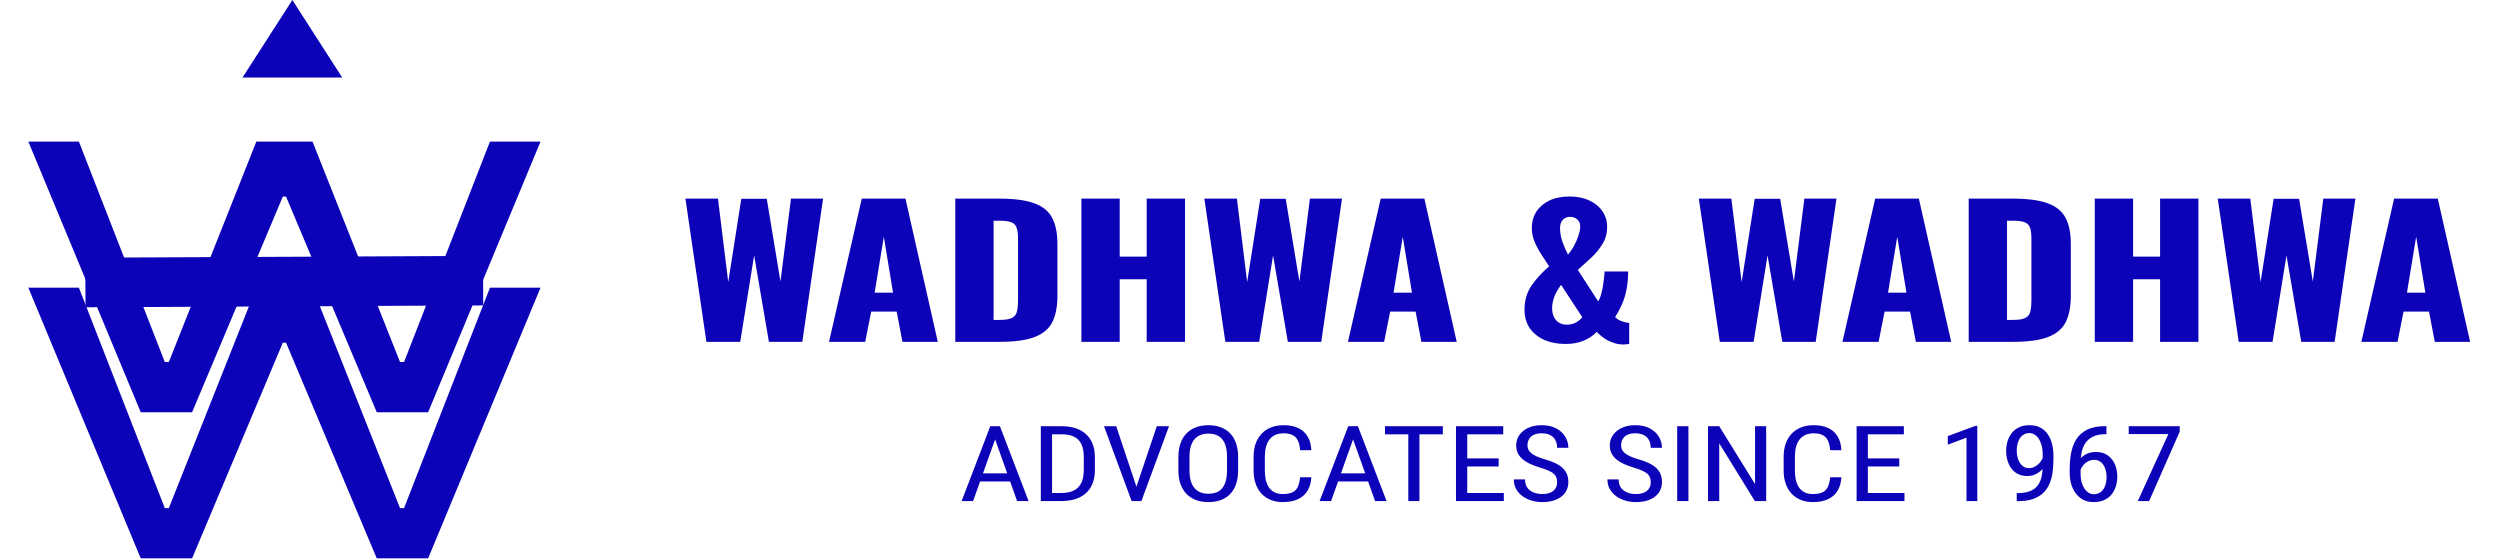 <svg width="353" height="79" viewBox="0 0 353 79" fill="none" xmlns="http://www.w3.org/2000/svg">
<path d="M140.837 61.118L137.402 70.751H135.781L139.827 60.182H140.845L140.837 61.118ZM143.615 70.751L140.181 61.118L140.164 60.182H141.19L145.237 70.751H143.615ZM143.615 66.839V67.985H137.558V66.839H143.615ZM149.81 70.751H147.671L147.688 69.612H149.81C150.564 69.612 151.176 69.491 151.648 69.249C152.12 69.002 152.468 68.638 152.692 68.16C152.916 67.676 153.029 67.078 153.029 66.367V64.559C153.029 63.998 152.966 63.514 152.839 63.108C152.713 62.701 152.523 62.367 152.27 62.106C152.016 61.845 151.697 61.651 151.312 61.525C150.927 61.394 150.475 61.329 149.957 61.329H147.627V60.182H149.957C150.665 60.182 151.303 60.276 151.873 60.465C152.442 60.649 152.931 60.927 153.339 61.3C153.748 61.668 154.058 62.125 154.271 62.672C154.49 63.219 154.599 63.853 154.599 64.574V66.367C154.599 67.088 154.49 67.722 154.271 68.268C154.058 68.815 153.745 69.272 153.33 69.64C152.916 70.008 152.413 70.287 151.821 70.475C151.234 70.659 150.564 70.751 149.81 70.751ZM148.55 60.182V70.751H146.963V60.182H148.55ZM160.32 69.147L163.34 60.182H165.065L161.166 70.751H159.949L160.32 69.147ZM157.611 60.182L160.605 69.147L161.002 70.751H159.785L155.885 60.182H157.611ZM174.824 64.552V66.388C174.824 67.134 174.726 67.79 174.531 68.356C174.341 68.917 174.062 69.387 173.694 69.764C173.326 70.142 172.883 70.425 172.365 70.613C171.847 70.802 171.264 70.896 170.613 70.896C169.987 70.896 169.414 70.802 168.897 70.613C168.379 70.425 167.933 70.142 167.559 69.764C167.185 69.387 166.895 68.917 166.688 68.356C166.487 67.79 166.386 67.134 166.386 66.388V64.552C166.386 63.807 166.487 63.153 166.688 62.592C166.889 62.026 167.176 61.554 167.551 61.177C167.924 60.799 168.37 60.516 168.888 60.327C169.406 60.134 169.978 60.037 170.605 60.037C171.255 60.037 171.839 60.134 172.357 60.327C172.88 60.516 173.323 60.799 173.685 61.177C174.054 61.554 174.335 62.026 174.531 62.592C174.726 63.153 174.824 63.807 174.824 64.552ZM173.254 66.388V64.538C173.254 63.957 173.197 63.458 173.081 63.042C172.966 62.621 172.796 62.277 172.572 62.011C172.348 61.745 172.072 61.55 171.744 61.424C171.416 61.293 171.036 61.227 170.605 61.227C170.196 61.227 169.828 61.293 169.501 61.424C169.178 61.55 168.903 61.745 168.672 62.011C168.442 62.277 168.264 62.621 168.137 63.042C168.016 63.458 167.956 63.957 167.956 64.538V66.388C167.956 66.974 168.016 67.477 168.137 67.898C168.264 68.315 168.442 68.658 168.672 68.929C168.908 69.195 169.19 69.394 169.518 69.524C169.845 69.65 170.211 69.713 170.613 69.713C171.045 69.713 171.424 69.65 171.753 69.524C172.086 69.394 172.362 69.195 172.581 68.929C172.805 68.658 172.972 68.315 173.081 67.898C173.197 67.477 173.254 66.974 173.254 66.388ZM183.573 67.39H185.161C185.121 68.116 184.945 68.743 184.635 69.27C184.33 69.793 183.884 70.195 183.298 70.475C182.716 70.756 181.989 70.896 181.115 70.896C180.487 70.896 179.921 70.792 179.415 70.584C178.908 70.376 178.474 70.078 178.112 69.691C177.755 69.299 177.482 68.83 177.292 68.283C177.102 67.736 177.007 67.122 177.007 66.439V64.487C177.007 63.809 177.102 63.197 177.292 62.65C177.488 62.103 177.766 61.637 178.129 61.249C178.497 60.857 178.943 60.557 179.467 60.349C179.996 60.141 180.594 60.037 181.261 60.037C182.078 60.037 182.768 60.175 183.332 60.451C183.902 60.722 184.339 61.121 184.644 61.648C184.954 62.171 185.127 62.813 185.161 63.572H183.573C183.534 63.015 183.43 62.563 183.263 62.215C183.096 61.862 182.849 61.603 182.521 61.438C182.199 61.269 181.779 61.184 181.261 61.184C180.801 61.184 180.401 61.261 180.062 61.416C179.728 61.571 179.452 61.794 179.233 62.084C179.021 62.37 178.86 62.715 178.75 63.122C178.647 63.523 178.595 63.974 178.595 64.472V66.439C178.595 66.904 178.638 67.337 178.725 67.739C178.817 68.141 178.961 68.494 179.156 68.798C179.357 69.098 179.619 69.333 179.941 69.502C180.263 69.672 180.654 69.757 181.115 69.757C181.695 69.757 182.156 69.677 182.495 69.517C182.834 69.357 183.085 69.103 183.246 68.755C183.412 68.406 183.522 67.951 183.573 67.39ZM191.382 61.118L187.948 70.751H186.326L190.373 60.182H191.391L191.382 61.118ZM194.161 70.751L190.726 61.118L190.709 60.182H191.736L195.783 70.751H194.161ZM194.161 66.839V67.985H188.103V66.839H194.161ZM200.425 60.182V70.751H198.854V60.182H200.425ZM203.73 60.182V61.329H195.559V60.182H203.73ZM212.341 69.612V70.751H206.888V69.612H212.341ZM207.173 60.182V70.751H205.585V60.182H207.173ZM211.607 64.726V65.866H206.888V64.726H211.607ZM212.255 60.182V61.329H206.888V60.182H212.255ZM219.865 68.08C219.865 67.833 219.831 67.615 219.761 67.426C219.692 67.233 219.571 67.059 219.399 66.904C219.227 66.749 218.985 66.601 218.675 66.461C218.363 66.321 217.97 66.178 217.492 66.033C216.974 65.878 216.505 65.706 216.086 65.518C215.666 65.324 215.306 65.104 215.007 64.857C214.714 64.61 214.486 64.327 214.326 64.008C214.165 63.688 214.084 63.323 214.084 62.911C214.084 62.5 214.167 62.12 214.334 61.772C214.507 61.424 214.748 61.121 215.059 60.865C215.375 60.603 215.755 60.4 216.198 60.255C216.641 60.11 217.135 60.037 217.682 60.037C218.499 60.037 219.186 60.189 219.744 60.495C220.308 60.794 220.734 61.189 221.021 61.677C221.309 62.162 221.453 62.679 221.453 63.231H219.865C219.865 62.834 219.787 62.483 219.632 62.179C219.482 61.869 219.246 61.627 218.924 61.452C218.608 61.273 218.194 61.184 217.682 61.184C217.222 61.184 216.842 61.259 216.543 61.409C216.25 61.559 216.031 61.762 215.888 62.019C215.749 62.275 215.68 62.568 215.68 62.897C215.68 63.12 215.726 63.323 215.818 63.507C215.91 63.686 216.051 63.853 216.241 64.008C216.437 64.162 216.678 64.305 216.966 64.436C217.259 64.567 217.604 64.693 218.001 64.813C218.616 64.983 219.143 65.171 219.58 65.38C220.018 65.588 220.374 65.822 220.65 66.084C220.926 66.34 221.128 66.633 221.254 66.962C221.386 67.286 221.453 67.654 221.453 68.065C221.453 68.496 221.366 68.885 221.194 69.234C221.027 69.582 220.782 69.88 220.461 70.127C220.138 70.374 219.75 70.565 219.296 70.7C218.841 70.831 218.329 70.896 217.759 70.896C217.265 70.896 216.779 70.829 216.302 70.693C215.829 70.557 215.401 70.355 215.016 70.083C214.63 69.812 214.322 69.478 214.093 69.081C213.862 68.68 213.747 68.215 213.747 67.688H215.335C215.335 68.051 215.398 68.363 215.525 68.624C215.651 68.881 215.827 69.094 216.051 69.263C216.276 69.432 216.531 69.558 216.819 69.64C217.113 69.718 217.426 69.757 217.759 69.757C218.22 69.757 218.605 69.689 218.916 69.553C219.232 69.418 219.468 69.224 219.624 68.972C219.785 68.721 219.865 68.424 219.865 68.08ZM233.084 68.08C233.084 67.833 233.049 67.615 232.981 67.426C232.911 67.233 232.791 67.059 232.618 66.904C232.445 66.749 232.204 66.601 231.893 66.461C231.583 66.321 231.188 66.178 230.711 66.033C230.194 65.878 229.725 65.706 229.304 65.518C228.885 65.324 228.525 65.104 228.226 64.857C227.933 64.61 227.705 64.327 227.544 64.008C227.383 63.688 227.302 63.323 227.302 62.911C227.302 62.5 227.386 62.12 227.553 61.772C227.725 61.424 227.967 61.121 228.278 60.865C228.594 60.603 228.974 60.4 229.417 60.255C229.86 60.11 230.354 60.037 230.901 60.037C231.718 60.037 232.405 60.189 232.963 60.495C233.526 60.794 233.952 61.189 234.24 61.677C234.527 62.162 234.671 62.679 234.671 63.231H233.084C233.084 62.834 233.006 62.483 232.851 62.179C232.702 61.869 232.466 61.627 232.143 61.452C231.827 61.273 231.413 61.184 230.901 61.184C230.44 61.184 230.061 61.259 229.762 61.409C229.468 61.559 229.25 61.762 229.106 62.019C228.968 62.275 228.899 62.568 228.899 62.897C228.899 63.12 228.945 63.323 229.037 63.507C229.129 63.686 229.27 63.853 229.46 64.008C229.655 64.162 229.897 64.305 230.185 64.436C230.478 64.567 230.823 64.693 231.22 64.813C231.836 64.983 232.362 65.171 232.799 65.38C233.236 65.588 233.593 65.822 233.869 66.084C234.145 66.34 234.346 66.633 234.473 66.962C234.605 67.286 234.671 67.654 234.671 68.065C234.671 68.496 234.585 68.885 234.413 69.234C234.246 69.582 234.001 69.88 233.679 70.127C233.357 70.374 232.969 70.565 232.514 70.7C232.06 70.831 231.548 70.896 230.979 70.896C230.484 70.896 229.998 70.829 229.52 70.693C229.049 70.557 228.62 70.355 228.235 70.083C227.849 69.812 227.542 69.478 227.311 69.081C227.082 68.68 226.966 68.215 226.966 67.688H228.554C228.554 68.051 228.617 68.363 228.744 68.624C228.87 68.881 229.046 69.094 229.27 69.263C229.494 69.432 229.751 69.558 230.038 69.64C230.331 69.718 230.645 69.757 230.979 69.757C231.439 69.757 231.824 69.689 232.135 69.553C232.451 69.418 232.687 69.224 232.842 68.972C233.003 68.721 233.084 68.424 233.084 68.08ZM238.407 60.182V70.751H236.82V60.182H238.407ZM249.383 60.182V70.751H247.786L242.756 62.599V70.751H241.169V60.182H242.756L247.813 68.356V60.182H249.383ZM258.417 67.39H260.005C259.964 68.116 259.789 68.743 259.478 69.27C259.174 69.793 258.727 70.195 258.141 70.475C257.56 70.756 256.832 70.896 255.958 70.896C255.331 70.896 254.764 70.792 254.258 70.584C253.752 70.376 253.318 70.078 252.955 69.691C252.599 69.299 252.325 68.83 252.135 68.283C251.945 67.736 251.851 67.122 251.851 66.439V64.487C251.851 63.809 251.945 63.197 252.135 62.65C252.331 62.103 252.61 61.637 252.972 61.249C253.341 60.857 253.786 60.557 254.31 60.349C254.839 60.141 255.437 60.037 256.104 60.037C256.921 60.037 257.612 60.175 258.175 60.451C258.745 60.722 259.182 61.121 259.487 61.648C259.798 62.171 259.97 62.813 260.005 63.572H258.417C258.376 63.015 258.273 62.563 258.106 62.215C257.94 61.862 257.692 61.603 257.364 61.438C257.042 61.269 256.622 61.184 256.104 61.184C255.644 61.184 255.245 61.261 254.905 61.416C254.572 61.571 254.296 61.794 254.077 62.084C253.864 62.37 253.703 62.715 253.594 63.122C253.49 63.523 253.439 63.974 253.439 64.472V66.439C253.439 66.904 253.482 67.337 253.568 67.739C253.66 68.141 253.803 68.494 253.999 68.798C254.2 69.098 254.462 69.333 254.784 69.502C255.107 69.672 255.498 69.757 255.958 69.757C256.539 69.757 256.999 69.677 257.338 69.517C257.678 69.357 257.928 69.103 258.089 68.755C258.256 68.406 258.365 67.951 258.417 67.39ZM268.909 69.612V70.751H263.456V69.612H268.909ZM263.741 60.182V70.751H262.153V60.182H263.741ZM268.176 64.726V65.866H263.456V64.726H268.176ZM268.823 60.182V61.329H263.456V60.182H268.823ZM279.194 60.124V70.751H277.667V61.801L275.027 62.788V61.576L278.961 60.124H279.194ZM284.759 69.626H284.881C285.657 69.626 286.281 69.517 286.753 69.299C287.225 69.081 287.579 68.789 287.814 68.421C288.056 68.053 288.217 67.639 288.298 67.18C288.384 66.715 288.427 66.239 288.427 65.75V64.131C288.427 63.652 288.372 63.226 288.263 62.853C288.159 62.481 288.019 62.169 287.84 61.917C287.668 61.665 287.469 61.474 287.245 61.343C287.026 61.213 286.802 61.148 286.572 61.148C286.279 61.148 286.02 61.211 285.795 61.337C285.571 61.457 285.381 61.629 285.226 61.852C285.076 62.075 284.961 62.336 284.881 62.636C284.8 62.936 284.759 63.262 284.759 63.616C284.759 63.93 284.794 64.235 284.864 64.53C284.932 64.825 285.039 65.091 285.182 65.329C285.332 65.566 285.516 65.754 285.735 65.895C285.959 66.031 286.224 66.098 286.528 66.098C286.782 66.098 287.026 66.04 287.262 65.924C287.504 65.803 287.722 65.641 287.918 65.438C288.113 65.229 288.274 64.995 288.401 64.734C288.528 64.472 288.602 64.199 288.625 63.913H289.341C289.341 64.315 289.264 64.712 289.108 65.104C288.959 65.491 288.743 65.844 288.462 66.163C288.185 66.483 287.86 66.739 287.487 66.933C287.118 67.122 286.713 67.216 286.27 67.216C285.735 67.216 285.278 67.114 284.898 66.911C284.518 66.708 284.207 66.437 283.966 66.098C283.73 65.759 283.555 65.382 283.44 64.966C283.324 64.545 283.267 64.119 283.267 63.688C283.267 63.185 283.336 62.713 283.474 62.273C283.612 61.833 283.817 61.445 284.087 61.111C284.363 60.773 284.708 60.509 285.122 60.32C285.536 60.131 286.02 60.037 286.572 60.037C287.187 60.037 287.711 60.158 288.142 60.4C288.573 60.642 288.922 60.966 289.186 61.373C289.451 61.779 289.644 62.236 289.764 62.745C289.885 63.253 289.945 63.775 289.945 64.312V64.799C289.945 65.346 289.914 65.902 289.851 66.469C289.793 67.03 289.67 67.567 289.48 68.08C289.295 68.593 289.019 69.053 288.651 69.459C288.283 69.861 287.791 70.18 287.176 70.417C286.566 70.65 285.801 70.765 284.881 70.765H284.768L284.759 69.626ZM297.314 60.167H297.427V61.307H297.314C296.59 61.307 295.994 61.424 295.528 61.656C295.068 61.883 294.708 62.19 294.45 62.577C294.196 62.96 294.021 63.391 293.923 63.87C293.825 64.349 293.777 64.835 293.777 65.329V66.882C293.777 67.352 293.829 67.768 293.932 68.13C294.041 68.489 294.182 68.791 294.355 69.038C294.533 69.285 294.732 69.471 294.95 69.597C295.174 69.723 295.401 69.786 295.632 69.786C295.925 69.786 296.184 69.728 296.409 69.612C296.638 69.491 296.828 69.323 296.978 69.111C297.133 68.893 297.251 68.636 297.331 68.341C297.412 68.046 297.452 67.722 297.452 67.368C297.452 67.054 297.415 66.752 297.34 66.461C297.271 66.166 297.165 65.905 297.021 65.677C296.877 65.445 296.693 65.263 296.469 65.133C296.25 64.997 295.988 64.929 295.683 64.929C295.338 64.929 295.016 65.021 294.717 65.206C294.424 65.384 294.182 65.622 293.992 65.917C293.803 66.207 293.69 66.524 293.656 66.868L292.871 66.86C292.951 66.318 293.086 65.856 293.276 65.474C293.466 65.087 293.696 64.772 293.966 64.53C294.243 64.283 294.547 64.104 294.881 63.993C295.214 63.877 295.565 63.819 295.934 63.819C296.468 63.819 296.926 63.918 297.305 64.117C297.691 64.315 298.005 64.581 298.246 64.915C298.494 65.244 298.675 65.616 298.79 66.033C298.905 66.444 298.962 66.868 298.962 67.303C298.962 67.802 298.89 68.268 298.747 68.704C298.609 69.14 298.402 69.522 298.125 69.851C297.849 70.18 297.501 70.437 297.081 70.621C296.667 70.804 296.184 70.896 295.632 70.896C295.045 70.896 294.539 70.78 294.113 70.548C293.687 70.311 293.334 69.996 293.052 69.604C292.776 69.212 292.571 68.776 292.439 68.298C292.307 67.819 292.241 67.332 292.241 66.839V66.207C292.241 65.462 292.304 64.731 292.431 64.015C292.557 63.299 292.796 62.65 293.147 62.069C293.504 61.489 294.015 61.026 294.682 60.683C295.356 60.34 296.233 60.167 297.314 60.167ZM307.781 60.182V60.937L303.457 70.751H301.853L306.176 61.286H300.576V60.182H307.781Z" fill="#0C03B9"/>
<g filter="url(#filter0_d_110_10)">
<path d="M99.743 45.267L96.781 25.044H101.376L102.827 36.828L104.671 25.069H108.268L110.203 36.754L111.684 25.044H116.219L113.286 45.267H108.57L106.484 33.059L104.52 45.267H99.743ZM117.058 45.267L121.683 25.044H127.85L132.415 45.267H127.427L126.61 40.998H123.013L122.166 45.267H117.058ZM123.497 38.326H126.096L124.797 30.437L123.497 38.326ZM134.887 45.267V25.044H141.084C143.221 25.044 144.883 25.269 146.072 25.718C147.262 26.151 148.098 26.842 148.582 27.791C149.065 28.723 149.307 29.938 149.307 31.436V38.776C149.307 40.291 149.065 41.531 148.582 42.496C148.098 43.445 147.262 44.144 146.072 44.593C144.904 45.042 143.261 45.267 141.145 45.267H134.887ZM140.298 42.171H141.145C141.971 42.171 142.566 42.071 142.928 41.872C143.291 41.672 143.513 41.372 143.594 40.973C143.694 40.573 143.745 40.074 143.745 39.475V30.662C143.745 30.062 143.684 29.58 143.563 29.214C143.463 28.847 143.231 28.581 142.868 28.415C142.505 28.248 141.921 28.165 141.115 28.165H140.298V42.171ZM152.691 45.267V25.044H158.102V33.233H161.911V25.044H167.323V45.267H161.911V36.429H158.102V45.267H152.691ZM173.017 45.267L170.054 25.044H174.649L176.1 36.828L177.944 25.069H181.542L183.476 36.754L184.958 25.044H189.492L186.56 45.267H181.844L179.758 33.059L177.793 45.267H173.017ZM190.331 45.267L194.956 25.044H201.123L205.688 45.267H200.7L199.884 40.998H196.286L195.44 45.267H190.331ZM196.77 38.326H199.37L198.07 30.437L196.77 38.326ZM221.065 45.567C219.936 45.567 218.928 45.375 218.042 44.992C217.175 44.593 216.49 44.035 215.986 43.32C215.502 42.587 215.26 41.722 215.26 40.723C215.26 39.442 215.583 38.318 216.228 37.353C216.893 36.387 217.729 35.472 218.737 34.606C218.334 34.007 217.941 33.408 217.558 32.809C217.175 32.193 216.863 31.585 216.621 30.986C216.399 30.37 216.288 29.771 216.288 29.189C216.288 28.356 216.49 27.607 216.893 26.942C217.316 26.276 217.921 25.743 218.707 25.344C219.513 24.944 220.49 24.745 221.639 24.745C222.687 24.745 223.604 24.928 224.39 25.294C225.176 25.643 225.791 26.143 226.234 26.792C226.698 27.441 226.929 28.19 226.929 29.039C226.929 29.971 226.698 30.795 226.234 31.511C225.791 32.226 225.247 32.875 224.602 33.458C223.977 34.024 223.372 34.573 222.788 35.106L225.66 39.55C225.841 39.283 225.992 38.909 226.113 38.426C226.254 37.927 226.355 37.394 226.415 36.828C226.496 36.263 226.546 35.763 226.567 35.33H229.892C229.892 36.312 229.811 37.178 229.65 37.927C229.509 38.676 229.297 39.358 229.015 39.974C228.753 40.59 228.431 41.189 228.048 41.772C228.249 41.988 228.532 42.171 228.894 42.321C229.277 42.471 229.66 42.562 230.043 42.596V45.567C229.902 45.583 229.761 45.6 229.62 45.617C229.479 45.633 229.338 45.642 229.197 45.642C228.693 45.642 228.199 45.55 227.715 45.367C227.252 45.201 226.829 44.984 226.446 44.718C226.063 44.435 225.73 44.152 225.448 43.869C224.944 44.402 224.319 44.818 223.574 45.117C222.848 45.417 222.012 45.567 221.065 45.567ZM221.246 42.845C221.689 42.845 222.092 42.754 222.455 42.571C222.838 42.371 223.161 42.113 223.423 41.797L220.43 37.228C219.986 37.81 219.664 38.376 219.462 38.926C219.261 39.458 219.16 39.999 219.16 40.548C219.16 40.981 219.241 41.372 219.402 41.722C219.563 42.071 219.795 42.346 220.097 42.546C220.42 42.745 220.803 42.845 221.246 42.845ZM221.397 32.959C221.679 32.642 221.951 32.251 222.213 31.785C222.475 31.319 222.687 30.836 222.848 30.337C223.03 29.821 223.12 29.363 223.12 28.964C223.12 28.531 222.979 28.198 222.697 27.965C222.415 27.732 222.082 27.616 221.699 27.616C221.276 27.616 220.934 27.757 220.672 28.04C220.41 28.323 220.279 28.706 220.279 29.189C220.279 29.871 220.4 30.545 220.641 31.211C220.883 31.86 221.135 32.443 221.397 32.959ZM242.836 45.267L239.873 25.044H244.468L245.919 36.828L247.763 25.069H251.361L253.295 36.754L254.777 25.044H259.311L256.379 45.267H251.663L249.577 33.059L247.612 45.267H242.836ZM260.151 45.267L264.776 25.044H270.943L275.508 45.267H270.52L269.703 40.998H266.106L265.26 45.267H260.151ZM266.59 38.326H269.19L267.89 30.437L266.59 38.326ZM277.98 45.267V25.044H284.177C286.313 25.044 287.976 25.269 289.165 25.718C290.354 26.151 291.19 26.842 291.674 27.791C292.158 28.723 292.4 29.938 292.4 31.436V38.776C292.4 40.291 292.158 41.531 291.674 42.496C291.19 43.445 290.354 44.144 289.165 44.593C287.996 45.042 286.353 45.267 284.237 45.267H277.98ZM283.391 42.171H284.237C285.064 42.171 285.658 42.071 286.021 41.872C286.384 41.672 286.605 41.372 286.686 40.973C286.787 40.573 286.837 40.074 286.837 39.475V30.662C286.837 30.062 286.777 29.58 286.656 29.214C286.555 28.847 286.323 28.581 285.96 28.415C285.598 28.248 285.013 28.165 284.207 28.165H283.391V42.171ZM295.783 45.267V25.044H301.195V33.233H305.004V25.044H310.415V45.267H305.004V36.429H301.195V45.267H295.783ZM316.109 45.267L313.146 25.044H317.741L319.193 36.828L321.037 25.069H324.634L326.569 36.754L328.05 25.044H332.585L329.652 45.267H324.936L322.85 33.059L320.885 45.267H316.109ZM333.423 45.267L338.049 25.044H344.216L348.781 45.267H343.792L342.976 40.998H339.379L338.532 45.267H333.423ZM339.863 38.326H342.462L341.162 30.437L339.863 38.326Z" fill="#0C03B9"/>
</g>
<g filter="url(#filter1_di_110_10)">
<path d="M20.87 50.209L5 11.995H12.142L24.271 43.118H24.838L37.194 11.995H45.129L57.485 43.118H58.052L70.181 11.995H77.323L61.452 50.209H54.198L41.388 19.757H40.935L28.125 50.209H20.87Z" fill="#0C03B9"/>
</g>
<g filter="url(#filter2_di_110_10)">
<path d="M20.87 70.838L5 32.623H12.142L24.271 63.747H24.838L37.194 32.623H45.129L57.485 63.747H58.052L70.181 32.623H77.323L61.452 70.838H54.198L41.388 40.386H40.935L28.125 70.838H20.87Z" fill="#0C03B9"/>
</g>
<path d="M41.281 0L48.32 10.947H34.241L41.281 0Z" fill="#0C03B9"/>
<g filter="url(#filter3_di_110_10)">
<path d="M69.218 31.624L13.061 31.887" stroke="#0C03B9" stroke-width="7"/>
</g>
<defs>
<filter id="filter0_d_110_10" x="92.781" y="23.745" width="260" height="28.897" filterUnits="userSpaceOnUse" color-interpolation-filters="sRGB">
<feFlood flood-opacity="0" result="BackgroundImageFix"/>
<feColorMatrix in="SourceAlpha" type="matrix" values="0 0 0 0 0 0 0 0 0 0 0 0 0 0 0 0 0 0 127 0" result="hardAlpha"/>
<feOffset dy="3"/>
<feGaussianBlur stdDeviation="2"/>
<feComposite in2="hardAlpha" operator="out"/>
<feColorMatrix type="matrix" values="0 0 0 0 0 0 0 0 0 0 0 0 0 0 0 0 0 0 0.25 0"/>
<feBlend mode="normal" in2="BackgroundImageFix" result="effect1_dropShadow_110_10"/>
<feBlend mode="normal" in="SourceGraphic" in2="effect1_dropShadow_110_10" result="shape"/>
</filter>
<filter id="filter1_di_110_10" x="0" y="11.995" width="80.323" height="46.214" filterUnits="userSpaceOnUse" color-interpolation-filters="sRGB">
<feFlood flood-opacity="0" result="BackgroundImageFix"/>
<feColorMatrix in="SourceAlpha" type="matrix" values="0 0 0 0 0 0 0 0 0 0 0 0 0 0 0 0 0 0 127 0" result="hardAlpha"/>
<feOffset dx="-1" dy="4"/>
<feGaussianBlur stdDeviation="2"/>
<feComposite in2="hardAlpha" operator="out"/>
<feColorMatrix type="matrix" values="0 0 0 0 0 0 0 0 0 0 0 0 0 0 0 0 0 0 0.25 0"/>
<feBlend mode="normal" in2="BackgroundImageFix" result="effect1_dropShadow_110_10"/>
<feBlend mode="normal" in="SourceGraphic" in2="effect1_dropShadow_110_10" result="shape"/>
<feColorMatrix in="SourceAlpha" type="matrix" values="0 0 0 0 0 0 0 0 0 0 0 0 0 0 0 0 0 0 127 0" result="hardAlpha"/>
<feOffset dy="4"/>
<feGaussianBlur stdDeviation="2"/>
<feComposite in2="hardAlpha" operator="arithmetic" k2="-1" k3="1"/>
<feColorMatrix type="matrix" values="0 0 0 0 0 0 0 0 0 0 0 0 0 0 0 0 0 0 0.25 0"/>
<feBlend mode="normal" in2="shape" result="effect2_innerShadow_110_10"/>
</filter>
<filter id="filter2_di_110_10" x="0" y="32.623" width="80.323" height="46.214" filterUnits="userSpaceOnUse" color-interpolation-filters="sRGB">
<feFlood flood-opacity="0" result="BackgroundImageFix"/>
<feColorMatrix in="SourceAlpha" type="matrix" values="0 0 0 0 0 0 0 0 0 0 0 0 0 0 0 0 0 0 127 0" result="hardAlpha"/>
<feOffset dx="-1" dy="4"/>
<feGaussianBlur stdDeviation="2"/>
<feComposite in2="hardAlpha" operator="out"/>
<feColorMatrix type="matrix" values="0 0 0 0 0 0 0 0 0 0 0 0 0 0 0 0 0 0 0.25 0"/>
<feBlend mode="normal" in2="BackgroundImageFix" result="effect1_dropShadow_110_10"/>
<feBlend mode="normal" in="SourceGraphic" in2="effect1_dropShadow_110_10" result="shape"/>
<feColorMatrix in="SourceAlpha" type="matrix" values="0 0 0 0 0 0 0 0 0 0 0 0 0 0 0 0 0 0 127 0" result="hardAlpha"/>
<feOffset dy="4"/>
<feGaussianBlur stdDeviation="2"/>
<feComposite in2="hardAlpha" operator="arithmetic" k2="-1" k3="1"/>
<feColorMatrix type="matrix" values="0 0 0 0 0 0 0 0 0 0 0 0 0 0 0 0 0 0 0.25 0"/>
<feBlend mode="normal" in2="shape" result="effect2_innerShadow_110_10"/>
</filter>
<filter id="filter3_di_110_10" x="8.044" y="28.124" width="64.19" height="15.263" filterUnits="userSpaceOnUse" color-interpolation-filters="sRGB">
<feFlood flood-opacity="0" result="BackgroundImageFix"/>
<feColorMatrix in="SourceAlpha" type="matrix" values="0 0 0 0 0 0 0 0 0 0 0 0 0 0 0 0 0 0 127 0" result="hardAlpha"/>
<feOffset dx="-1" dy="4"/>
<feGaussianBlur stdDeviation="2"/>
<feComposite in2="hardAlpha" operator="out"/>
<feColorMatrix type="matrix" values="0 0 0 0 0 0 0 0 0 0 0 0 0 0 0 0 0 0 0.25 0"/>
<feBlend mode="normal" in2="BackgroundImageFix" result="effect1_dropShadow_110_10"/>
<feBlend mode="normal" in="SourceGraphic" in2="effect1_dropShadow_110_10" result="shape"/>
<feColorMatrix in="SourceAlpha" type="matrix" values="0 0 0 0 0 0 0 0 0 0 0 0 0 0 0 0 0 0 127 0" result="hardAlpha"/>
<feOffset dy="4"/>
<feGaussianBlur stdDeviation="2"/>
<feComposite in2="hardAlpha" operator="arithmetic" k2="-1" k3="1"/>
<feColorMatrix type="matrix" values="0 0 0 0 0 0 0 0 0 0 0 0 0 0 0 0 0 0 0.25 0"/>
<feBlend mode="normal" in2="shape" result="effect2_innerShadow_110_10"/>
</filter>
</defs>
</svg>
